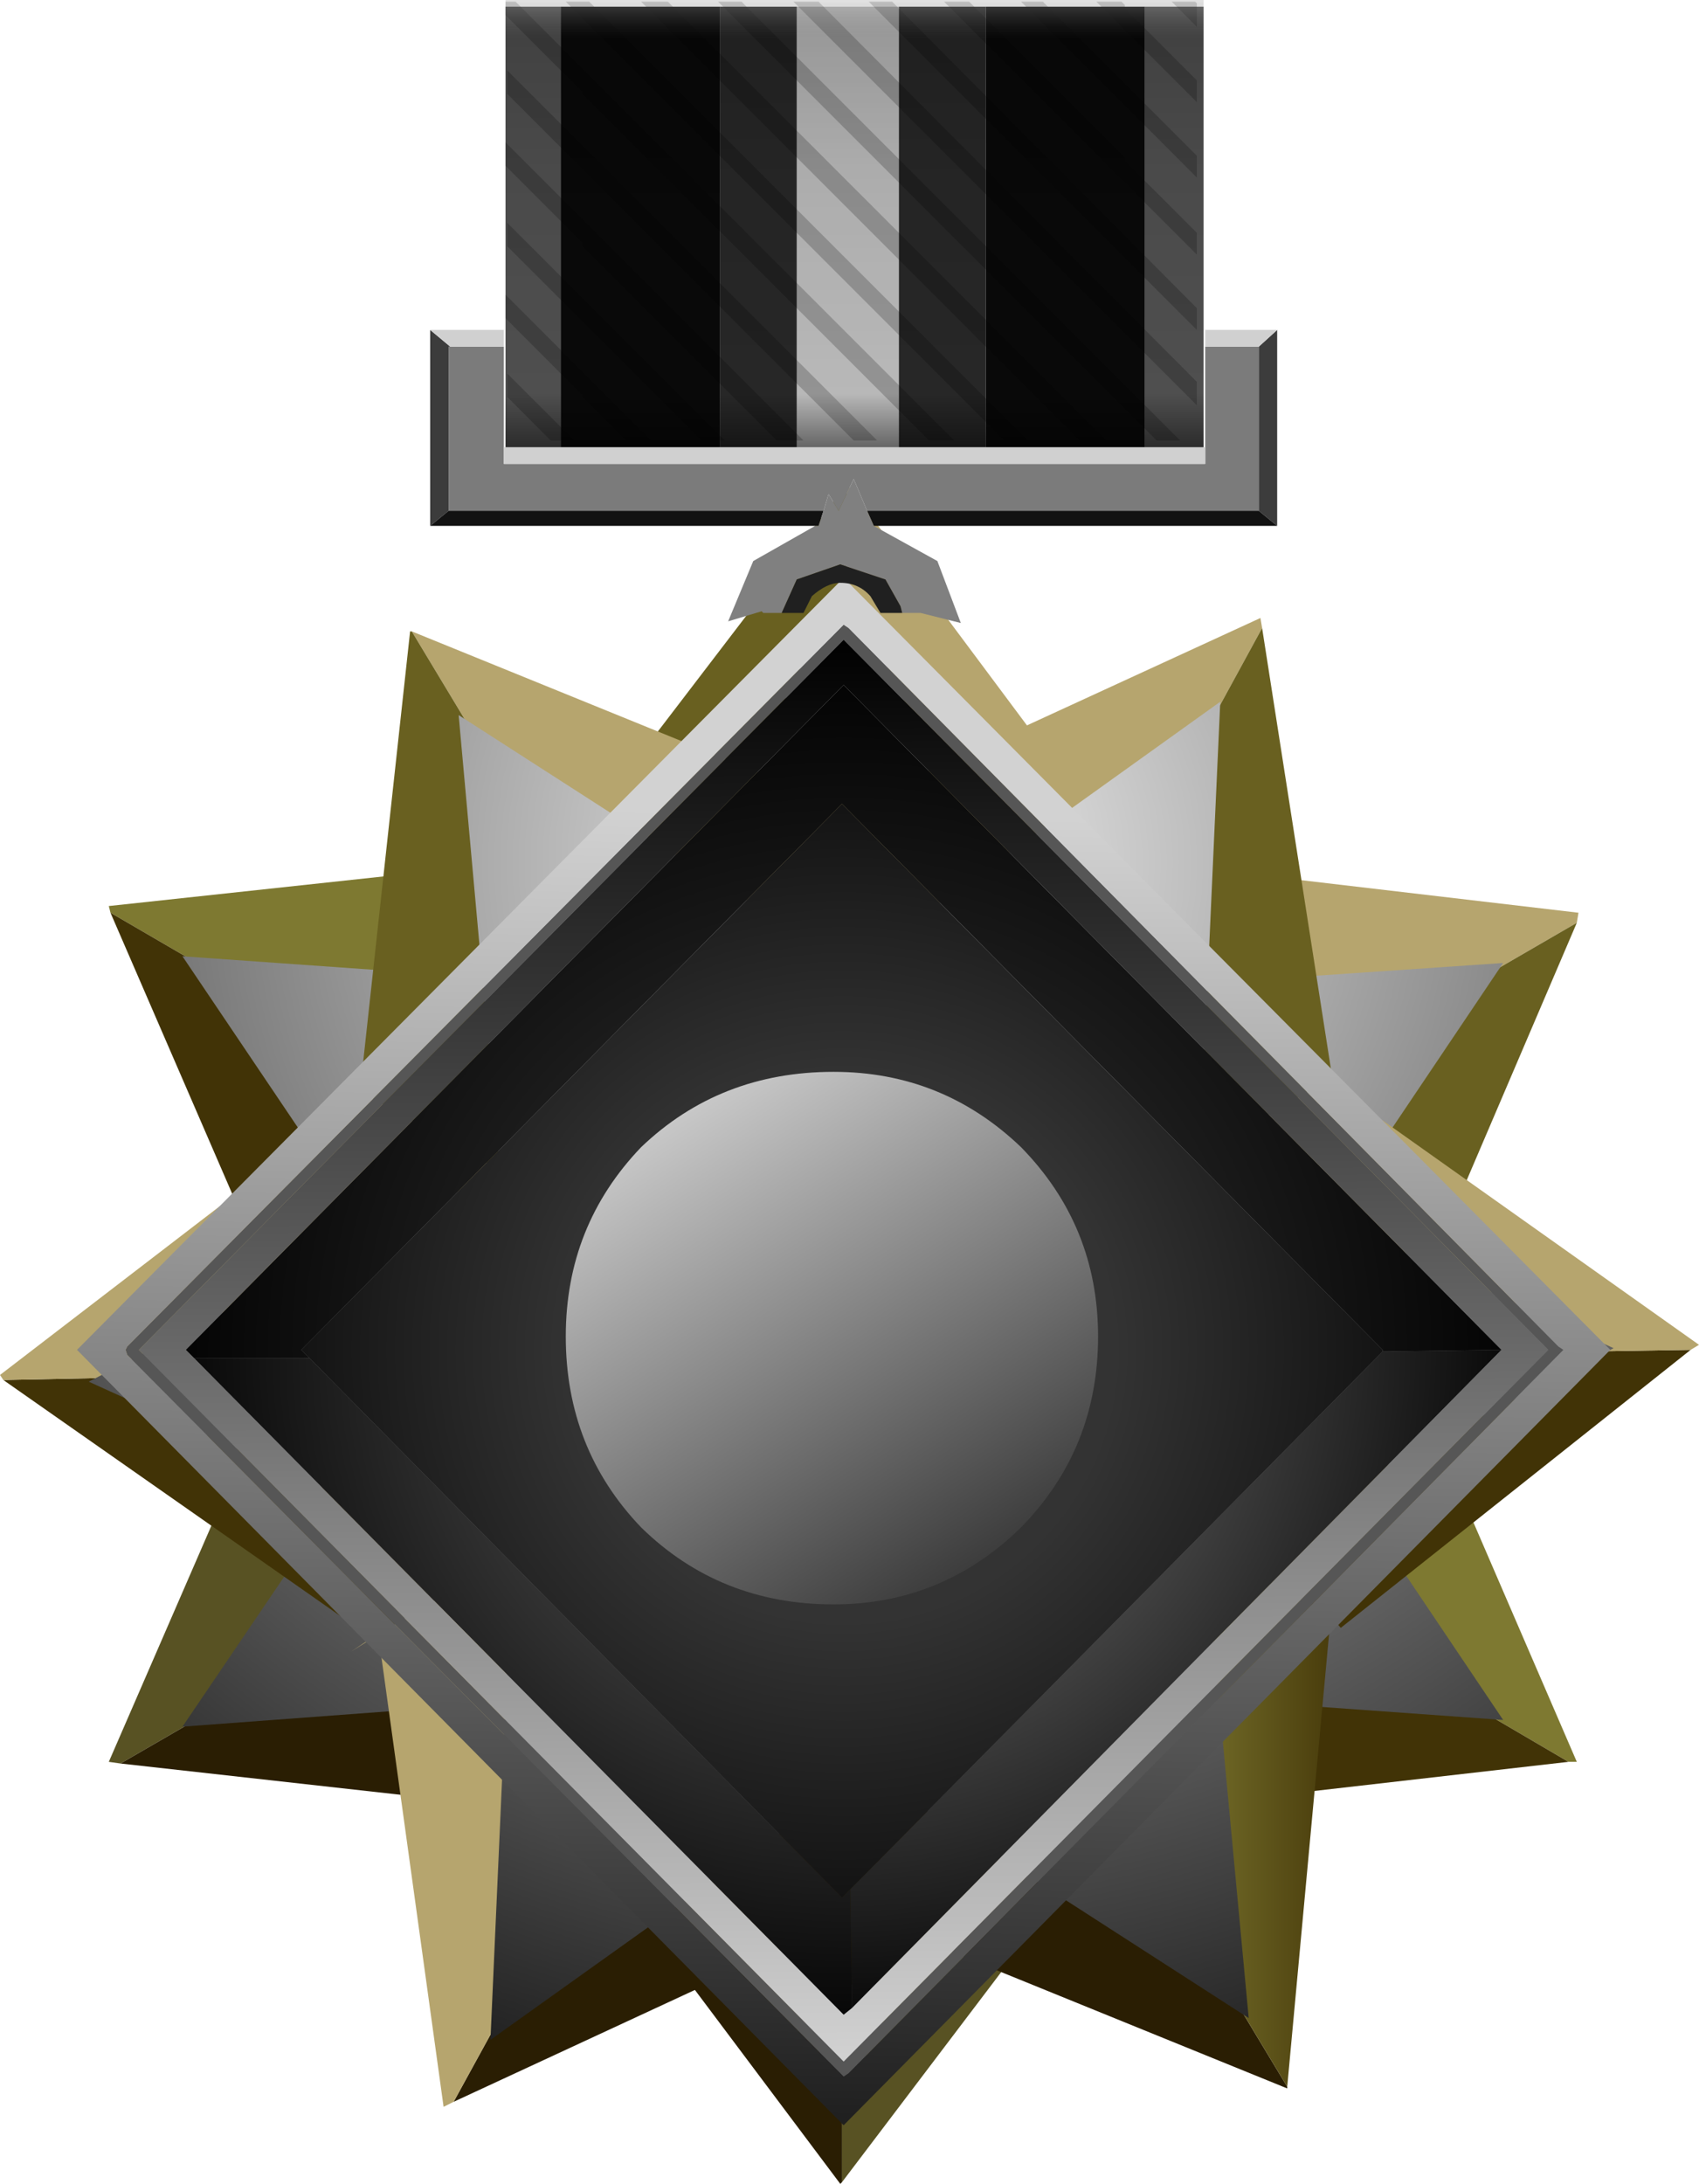 <?xml version="1.0" encoding="UTF-8" standalone="no"?>
<svg xmlns:xlink="http://www.w3.org/1999/xlink" height="65.2px" width="50.75px" xmlns="http://www.w3.org/2000/svg">
  <g transform="matrix(1.0, 0.0, 0.0, 1.0, 6.65, 25.15)">
    <path d="M17.15 -24.95 L20.2 -24.95 20.2 -11.75 17.15 -11.75 17.15 -24.95" fill="#b8b8b8" fill-rule="evenodd" stroke="none"/>
    <path d="M22.8 -24.95 L27.55 -24.95 27.55 -11.75 22.8 -11.75 22.8 -24.95 M10.1 -24.95 L14.85 -24.95 14.85 -11.75 10.1 -11.75 10.1 -24.95" fill="#090909" fill-rule="evenodd" stroke="none"/>
    <path d="M27.55 -11.75 L27.55 -24.95 29.3 -24.95 29.3 -11.75 27.55 -11.75 M10.1 -11.75 L8.45 -11.75 8.45 -24.95 10.1 -24.95 10.1 -11.75" fill="#4f4f4f" fill-rule="evenodd" stroke="none"/>
    <path d="M22.8 -24.95 L22.8 -11.75 20.2 -11.75 20.2 -24.95 22.8 -24.95 M17.15 -24.95 L17.15 -11.75 14.85 -11.75 14.85 -24.95 17.15 -24.95" fill="#272727" fill-rule="evenodd" stroke="none"/>
    <path d="M12.5 -25.1 L13.3 -25.1 26.4 -12.0 25.6 -12.0 12.5 -25.1 M10.75 -22.35 L10.75 -22.4 8.45 -24.7 8.45 -25.1 8.75 -25.1 21.85 -12.0 21.1 -12.0 10.75 -22.35 M28.35 -25.1 L29.05 -25.1 29.1 -25.05 29.1 -24.35 28.35 -25.1 M26.1 -25.1 L26.85 -25.1 26.95 -25.0 26.95 -24.9 29.1 -22.75 29.1 -22.1 26.1 -25.1 M21.55 -25.1 L22.3 -25.1 26.95 -20.45 26.95 -20.35 29.1 -18.2 29.1 -17.55 21.55 -25.1 M24.5 -25.1 L29.1 -20.5 29.1 -19.85 23.85 -25.1 24.5 -25.1 M10.25 -25.1 L10.95 -25.1 24.05 -12.0 23.35 -12.0 10.25 -25.1 M8.5 -13.3 L8.5 -14.0 10.5 -12.0 9.8 -12.0 8.5 -13.3 M8.5 -17.8 L8.5 -18.5 15.0 -12.0 14.3 -12.0 8.5 -17.8 M8.5 -22.35 L8.5 -23.05 19.55 -12.0 18.85 -12.0 8.5 -22.35 M10.75 -13.3 L10.75 -13.35 8.45 -15.65 8.45 -16.35 12.8 -12.0 12.05 -12.0 10.75 -13.3 M10.75 -17.8 L10.75 -17.9 8.45 -20.2 8.45 -20.9 17.35 -12.0 16.55 -12.0 10.75 -17.8 M14.8 -25.1 L15.5 -25.1 28.6 -12.0 27.9 -12.0 14.8 -25.1 M19.3 -25.1 L20.0 -25.1 29.1 -15.95 29.1 -15.3 19.3 -25.1 M17.05 -25.1 L17.8 -25.1 29.1 -13.75 29.1 -13.05 17.05 -25.1" fill="#000000" fill-opacity="0.2" fill-rule="evenodd" stroke="none"/>
    <path d="M29.3 -11.6 L8.45 -11.6 8.45 -25.15 29.3 -25.15 29.3 -11.6" fill="url(#gradient0)" fill-rule="evenodd" stroke="none"/>
    <path d="M18.65 -10.7 L25.55 -1.45 27.95 -1.65 29.0 0.75 40.5 2.1 40.45 2.4 19.4 14.6 18.55 14.6 18.65 -10.7" fill="#b6a56e" fill-rule="evenodd" stroke="none"/>
    <path d="M40.45 2.4 L36.0 12.8 37.45 14.75 19.4 14.6 18.7 14.85 18.5 15.05 17.7 15.5 18.25 14.65 18.05 14.55 18.3 14.55 9.2 -1.4 9.25 -1.65 11.5 -1.35 18.65 -10.7 18.55 14.6 19.4 14.6 40.45 2.4" fill="#696020" fill-rule="evenodd" stroke="none"/>
    <path d="M37.45 14.75 L35.85 16.8 40.45 27.45 40.2 27.45 18.7 14.85 19.4 14.6 37.45 14.75 M-3.35 2.1 L-3.4 1.9 8.2 0.65 9.2 -1.4 18.3 14.55 18.05 14.55 -3.35 2.1" fill="#7e7931" fill-rule="evenodd" stroke="none"/>
    <path d="M40.2 27.45 L28.85 28.75 27.95 31.05 27.75 31.15 18.5 15.05 18.7 14.85 40.2 27.45 M-0.25 14.35 L1.2 12.6 -3.35 2.1 18.05 14.55 -0.25 14.35" fill="#413306" fill-rule="evenodd" stroke="none"/>
    <path d="M27.75 31.15 L25.4 30.9 18.5 40.0 18.5 15.05 27.75 31.15 M-3.05 27.5 L-3.4 27.45 1.25 16.75 -0.4 14.6 -0.25 14.35 18.05 14.55 18.25 14.65 17.7 15.5 -3.05 27.5" fill="#585223" fill-rule="evenodd" stroke="none"/>
    <path d="M18.5 40.0 L18.45 40.05 11.55 30.85 9.15 31.05 8.15 28.75 -3.05 27.5 17.7 15.5 18.5 15.05 18.5 40.0" fill="#2a1e03" fill-rule="evenodd" stroke="none"/>
    <path d="M25.05 4.5 L38.25 3.6 30.85 14.6 30.7 14.85 30.85 15.2 38.25 26.2 25.0 25.25 24.65 25.35 24.4 25.6 18.55 37.6 12.8 25.75 12.55 25.5 12.25 25.4 -1.2 26.4 6.4 15.2 6.5 14.85 6.35 14.6 -1.2 3.4 12.25 4.35 12.55 4.3 12.8 4.05 18.55 -7.9 24.5 4.25 24.7 4.45 25.05 4.5" fill="url(#gradient1)" fill-rule="evenodd" stroke="none"/>
    <path d="M5.65 -6.3 L16.35 -1.95 18.3 -3.4 20.45 -1.85 31.0 -6.7 31.05 -6.4 19.4 14.95 18.7 15.35 5.65 -6.3" fill="#b6a56e" fill-rule="evenodd" stroke="none"/>
    <path d="M31.05 -6.4 L33.15 7.05 32.45 7.4 32.5 7.4 19.4 14.95 19.0 15.55 18.9 15.75 18.45 16.55 18.45 15.55 18.25 15.55 18.45 15.45 4.1 7.45 5.6 -6.3 5.65 -6.3 18.7 15.35 19.4 14.95 31.05 -6.4" fill="#696020" fill-rule="evenodd" stroke="none"/>
    <path d="M43.85 15.15 L33.4 23.45 33.1 23.1 18.9 15.75 19.0 15.55 43.85 15.15 M4.45 23.75 L-6.55 16.05 18.25 15.55 4.45 23.75" fill="#413306" fill-rule="evenodd" stroke="none"/>
    <path d="M31.8 37.15 L31.8 37.2 21.1 32.85 19.15 34.35 17.15 32.85 6.9 37.6 18.45 16.55 18.9 15.75 31.8 37.15" fill="#2a1e03" fill-rule="evenodd" stroke="none"/>
    <path d="M32.5 7.4 L34.65 8.3 44.1 15.0 43.85 15.15 19.0 15.55 19.4 14.95 32.5 7.4" fill="url(#gradient2)" fill-rule="evenodd" stroke="none"/>
    <path d="M33.1 23.1 L31.8 37.15 18.9 15.75 33.1 23.1 M6.9 37.6 L6.6 37.75 4.65 23.65 3.85 24.15 4.45 23.75 18.25 15.55 18.45 15.55 18.45 16.55 6.9 37.6 M-6.55 16.05 L-6.65 15.9 2.6 8.8 3.75 8.15 4.05 7.65 4.1 7.45 18.45 15.45 18.25 15.55 -6.55 16.05" fill="url(#gradient3)" fill-rule="evenodd" stroke="none"/>
    <path d="M19.05 3.5 L29.8 -4.2 29.2 9.05 29.2 9.4 29.5 9.6 41.55 15.1 29.75 21.2 29.5 21.4 29.4 21.75 30.65 35.1 19.55 27.95 19.25 27.9 19.0 27.9 8.0 35.75 8.6 22.3 8.5 21.95 8.35 21.7 -4.0 16.1 8.05 9.9 8.2 9.7 8.25 9.45 7.05 -3.8 18.4 3.5 18.7 3.6 19.05 3.5" fill="url(#gradient4)" fill-rule="evenodd" stroke="none"/>
    <path d="M39.9 15.05 L40.05 15.15 18.7 36.75 18.55 36.85 -2.85 15.3 -2.9 15.15 -2.85 15.05 18.55 -6.5 18.7 -6.4 39.9 15.05 M39.6 15.15 L18.55 -6.05 -2.5 15.15 18.55 36.4 39.6 15.15" fill="#565656" fill-rule="evenodd" stroke="none"/>
    <path d="M39.9 15.05 L18.7 -6.4 18.55 -6.5 -2.85 15.05 -2.9 15.15 -2.85 15.3 18.55 36.85 18.7 36.75 40.05 15.15 39.9 15.05 M41.45 15.15 L18.55 38.3 -4.35 15.15 18.55 -7.9 41.45 15.15" fill="url(#gradient5)" fill-rule="evenodd" stroke="none"/>
    <path d="M34.65 15.2 L38.2 15.15 18.8 34.8 18.75 31.25 34.65 15.2" fill="url(#gradient6)" fill-rule="evenodd" stroke="none"/>
    <path d="M34.65 15.2 L34.65 15.15 18.5 -1.15 2.35 15.15 2.6 15.4 -0.85 15.4 -1.1 15.15 18.55 -4.7 38.2 15.15 34.65 15.2" fill="url(#gradient7)" fill-rule="evenodd" stroke="none"/>
    <path d="M2.6 15.4 L2.35 15.15 18.5 -1.15 34.65 15.15 34.65 15.2 18.75 31.25 18.5 31.5 2.6 15.4" fill="url(#gradient8)" fill-rule="evenodd" stroke="none"/>
    <path d="M-0.85 15.4 L2.6 15.4 18.5 31.5 18.75 31.25 18.8 34.8 18.55 35.0 -0.85 15.4" fill="url(#gradient9)" fill-rule="evenodd" stroke="none"/>
    <path d="M38.2 15.15 L18.55 -4.7 -1.1 15.15 -0.85 15.4 18.55 35.0 18.8 34.8 38.2 15.15 M39.6 15.15 L18.55 36.4 -2.5 15.15 18.55 -6.05 39.6 15.15" fill="url(#gradient10)" fill-rule="evenodd" stroke="none"/>
    <path d="M6.2 -15.3 L6.8 -14.8 6.75 -14.8 6.75 -13.95 6.75 -9.9 6.2 -9.45 6.2 -13.95 6.2 -15.3 M31.5 -9.45 L30.95 -9.9 30.95 -14.05 30.95 -14.8 31.5 -15.3 31.5 -14.05 31.5 -9.45" fill="#3c3c3c" fill-rule="evenodd" stroke="none"/>
    <path d="M6.75 -9.9 L6.75 -13.95 6.75 -14.8 6.8 -14.8 8.4 -14.8 8.4 -11.8 8.4 -11.3 29.35 -11.3 29.35 -11.8 29.35 -14.8 30.95 -14.8 30.95 -14.05 30.95 -9.9 19.25 -9.9 18.85 -10.85 18.4 -9.9 18.1 -10.4 17.95 -9.9 6.75 -9.9" fill="#7b7b7b" fill-rule="evenodd" stroke="none"/>
    <path d="M6.8 -14.8 L6.2 -15.3 8.15 -15.3 8.35 -15.3 8.4 -15.3 8.4 -14.8 6.8 -14.8 M29.35 -11.8 L29.35 -11.3 8.4 -11.3 8.4 -11.8 29.35 -11.8 M31.5 -15.3 L30.95 -14.8 29.35 -14.8 29.35 -15.3 29.4 -15.3 29.65 -15.3 31.5 -15.3" fill="#d0d0d0" fill-rule="evenodd" stroke="none"/>
    <path d="M6.2 -9.45 L6.75 -9.9 17.95 -9.9 17.8 -9.45 17.7 -9.45 6.2 -9.45 M19.45 -9.45 L19.25 -9.9 30.95 -9.9 31.5 -9.45 19.45 -9.45" fill="#121212" fill-rule="evenodd" stroke="none"/>
    <path d="M19.25 -9.9 L19.45 -9.45 21.35 -8.4 22.05 -6.55 20.85 -6.85 20.3 -6.85 20.25 -7.05 19.8 -7.85 18.45 -8.3 17.15 -7.85 16.7 -6.85 16.15 -6.85 16.1 -6.9 15.1 -6.6 15.85 -8.4 17.7 -9.45 17.8 -9.45 17.95 -9.9 18.1 -10.4 18.4 -9.9 18.85 -10.85 19.25 -9.9" fill="#808080" fill-rule="evenodd" stroke="none"/>
    <path d="M16.7 -6.85 L17.15 -7.85 18.45 -8.3 19.8 -7.85 20.25 -7.05 20.3 -6.85 19.65 -6.85 19.35 -7.35 Q19.0 -7.75 18.45 -7.75 18.05 -7.75 17.6 -7.35 L17.35 -6.85 16.7 -6.85" fill="#202020" fill-rule="evenodd" stroke="none"/>
    <path d="M26.15 14.75 Q26.15 18.1 23.85 20.45 21.5 22.75 18.25 22.75 14.85 22.75 12.5 20.45 10.25 18.1 10.25 14.75 10.25 11.45 12.5 9.1 14.85 6.85 18.25 6.85 21.5 6.85 23.85 9.1 26.15 11.45 26.15 14.75" fill="url(#gradient11)" fill-rule="evenodd" stroke="none"/>
  </g>
  <defs>
    <linearGradient gradientTransform="matrix(0.0, 0.009, -0.018, 0.0, 18.85, -18.45)" gradientUnits="userSpaceOnUse" id="gradient0" spreadMethod="pad" x1="-819.2" x2="819.2">
      <stop offset="0.008" stop-color="#ffffff" stop-opacity="0.451"/>
      <stop offset="0.125" stop-color="#000000" stop-opacity="0.165"/>
      <stop offset="0.392" stop-color="#000000" stop-opacity="0.063"/>
      <stop offset="0.843" stop-color="#000000" stop-opacity="0.0"/>
      <stop offset="1.0" stop-color="#000000" stop-opacity="0.651"/>
    </linearGradient>
    <radialGradient cx="0" cy="0" gradientTransform="matrix(0.051, 0.0, 0.0, 0.051, 20.15, 0.6)" gradientUnits="userSpaceOnUse" id="gradient1" r="819.2" spreadMethod="pad">
      <stop offset="0.0" stop-color="#f0f0f0"/>
      <stop offset="1.0" stop-color="#090909"/>
    </radialGradient>
    <linearGradient gradientTransform="matrix(0.015, 0.0, 0.0, 0.005, 60.25, 10.75)" gradientUnits="userSpaceOnUse" id="gradient2" spreadMethod="pad" x1="-819.2" x2="819.2">
      <stop offset="0.0" stop-color="#b6a56e"/>
      <stop offset="0.325" stop-color="#7e7931"/>
      <stop offset="0.718" stop-color="#413306"/>
      <stop offset="1.0" stop-color="#2a1e03"/>
    </linearGradient>
    <linearGradient gradientTransform="matrix(0.009, 0.0, 0.0, 0.013, 30.7, 26.25)" gradientUnits="userSpaceOnUse" id="gradient3" spreadMethod="pad" x1="-819.2" x2="819.2">
      <stop offset="0.0" stop-color="#b6a56e"/>
      <stop offset="0.325" stop-color="#7e7931"/>
      <stop offset="0.718" stop-color="#413306"/>
      <stop offset="1.0" stop-color="#2a1e03"/>
    </linearGradient>
    <radialGradient cx="0" cy="0" gradientTransform="matrix(0.051, 0.0, 0.0, 0.051, 20.15, 0.6)" gradientUnits="userSpaceOnUse" id="gradient4" r="819.2" spreadMethod="pad">
      <stop offset="0.0" stop-color="#f0f0f0"/>
      <stop offset="1.0" stop-color="#090909"/>
    </radialGradient>
    <linearGradient gradientTransform="matrix(-6.0E-4, 0.028, -0.028, -6.0E-4, 23.65, 22.2)" gradientUnits="userSpaceOnUse" id="gradient5" spreadMethod="pad" x1="-819.2" x2="819.2">
      <stop offset="0.0" stop-color="#d2d2d2"/>
      <stop offset="1.0" stop-color="#000000"/>
    </linearGradient>
    <radialGradient cx="0" cy="0" gradientTransform="matrix(0.026, 0.0, 0.0, 0.026, 18.55, 15.15)" gradientUnits="userSpaceOnUse" id="gradient6" r="819.2" spreadMethod="pad">
      <stop offset="0.38" stop-color="#565656"/>
      <stop offset="1.0" stop-color="#000000"/>
    </radialGradient>
    <radialGradient cx="0" cy="0" gradientTransform="matrix(0.026, 0.0, 0.0, 0.026, 18.55, 15.15)" gradientUnits="userSpaceOnUse" id="gradient7" r="819.2" spreadMethod="pad">
      <stop offset="0.38" stop-color="#252525"/>
      <stop offset="1.0" stop-color="#000000"/>
    </radialGradient>
    <radialGradient cx="0" cy="0" gradientTransform="matrix(0.026, 0.0, 0.0, 0.026, 18.55, 15.15)" gradientUnits="userSpaceOnUse" id="gradient8" r="819.2" spreadMethod="pad">
      <stop offset="0.38" stop-color="#333333"/>
      <stop offset="1.0" stop-color="#000000"/>
    </radialGradient>
    <radialGradient cx="0" cy="0" gradientTransform="matrix(0.026, 0.0, 0.0, 0.026, 18.55, 15.15)" gradientUnits="userSpaceOnUse" id="gradient9" r="819.2" spreadMethod="pad">
      <stop offset="0.38" stop-color="#434343"/>
      <stop offset="1.0" stop-color="#000000"/>
    </radialGradient>
    <linearGradient gradientTransform="matrix(-1.0E-4, -0.026, 0.026, -1.0E-4, 18.5, 15.15)" gradientUnits="userSpaceOnUse" id="gradient10" spreadMethod="pad" x1="-819.2" x2="819.2">
      <stop offset="0.0" stop-color="#d2d2d2"/>
      <stop offset="1.0" stop-color="#000000"/>
    </linearGradient>
    <linearGradient gradientTransform="matrix(-0.01, -0.015, 0.008, -0.005, 17.85, 15.35)" gradientUnits="userSpaceOnUse" id="gradient11" spreadMethod="pad" x1="-819.2" x2="819.2">
      <stop offset="0.0" stop-color="#000000"/>
      <stop offset="1.0" stop-color="#ffffff"/>
    </linearGradient>
  </defs>
</svg>
